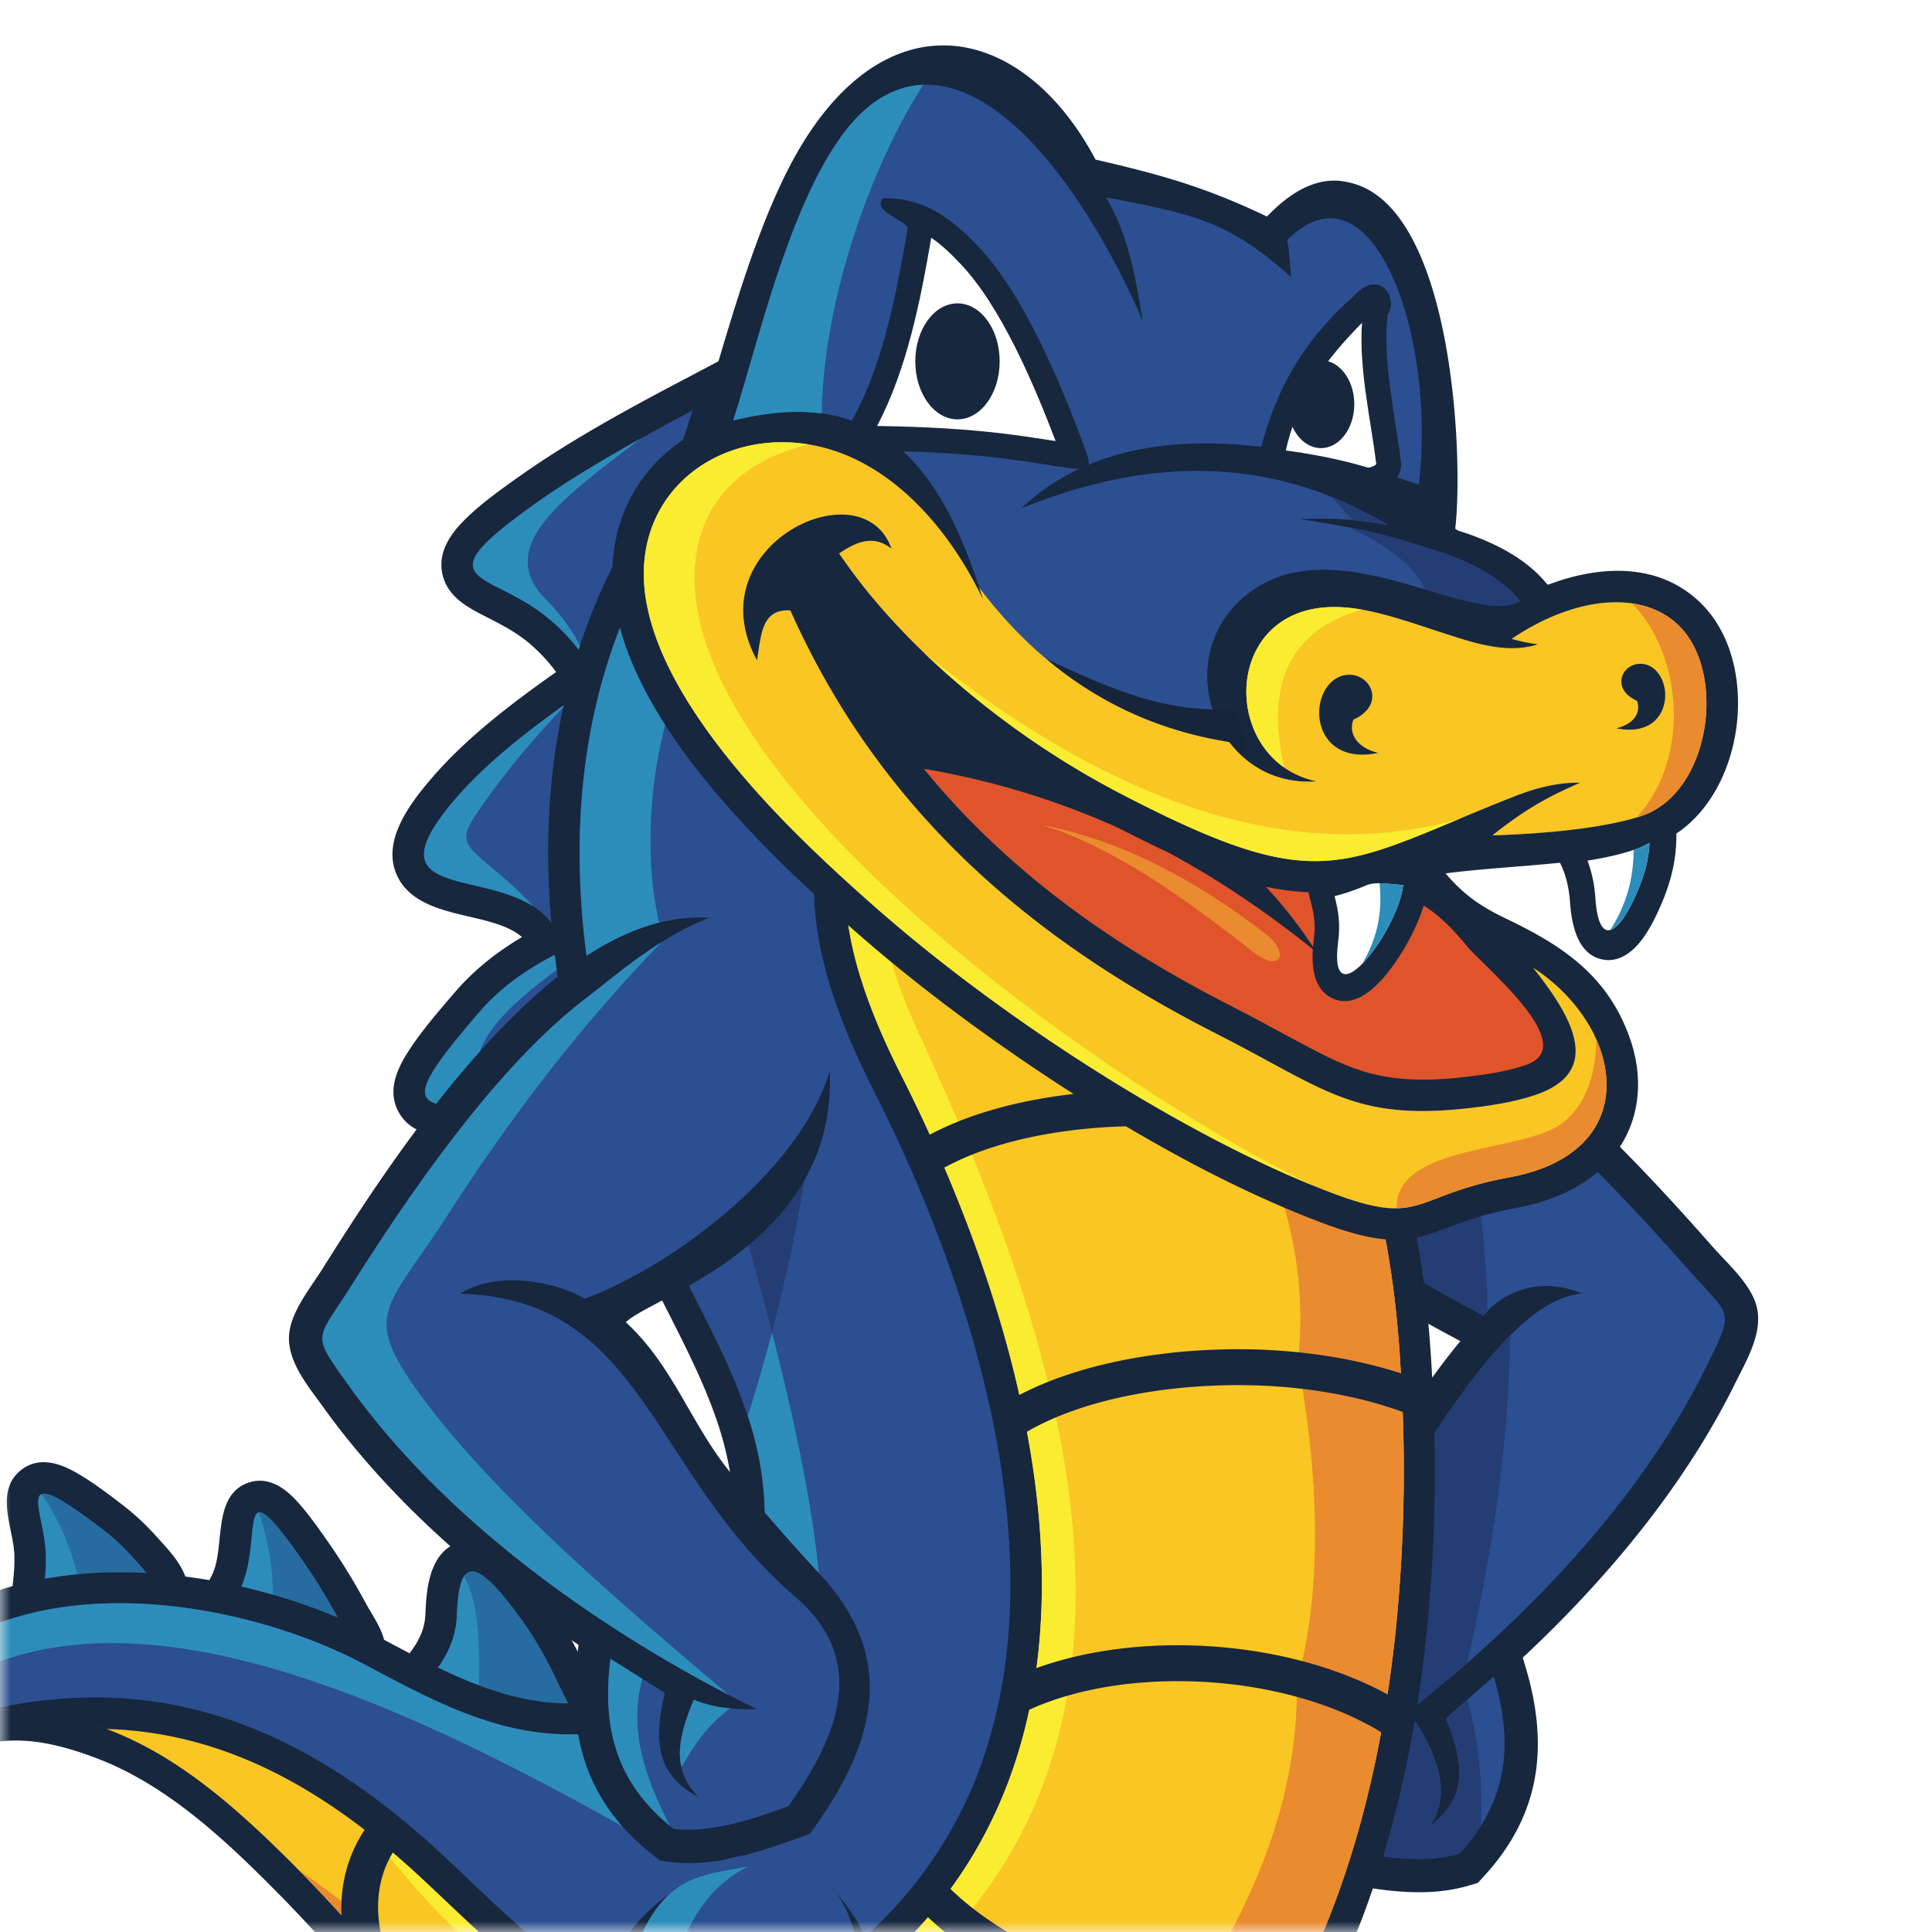 <svg viewBox="0 0 90 90" xmlns="http://www.w3.org/2000/svg" xmlns:xlink="http://www.w3.org/1999/xlink"><rect x="0" y="0" width="90" height="90" fill="#333333" stroke="none"/><defs><path id="a" d="M0 0h90v90H0z"/></defs><g fill="none" fill-rule="evenodd"><mask id="b" fill="#fff"><use xlink:href="#a"/></mask><use fill="#FFF" xlink:href="#a"/><g mask="url(#b)" fill-rule="nonzero"><path d="M19.817 75.194c.043-1.218.19-2.865 1.543-3.351 1.782-.64 3.349 1.656 4.215 2.863.682.956 1.25 2.012 1.751 3.071.488 1.04 1.503 2.413.764 3.54-.7 1.067-2.051.788-3.1.616-1.523-.247-3.11-.656-4.47-1.4-.85-.46-1.865-.95-1.956-2.046-.068-.826.404-1.253.795-1.874.276-.437.44-.9.458-1.419" fill="#17273E"/><path d="M21.284 75.247c-.026.724-.24 1.44-.681 2.144-.674 1.07-1.064.942.62 1.86 1.062.581 2.416.981 4.003 1.24 2.37.386 1.818.122.773-2.09-.507-1.07-1.04-2.036-1.619-2.845-2.294-3.204-3.002-2.986-3.096-.309" fill="#276CA0"/><path d="M21.284 75.247c-.026.724-.24 1.44-.681 2.144-.674 1.07-1.064.942.62 1.86.354.193.721.359 1.099.499-.06-2.27.214-4.528-.701-6.328-.206.31-.306.93-.337 1.825" fill="#2C8DBB"/><path d="M9.84 73.443c.065-.124.12-.258.162-.391.41-1.275-.002-3.335 1.469-3.945.904-.373 1.702.12 2.298.756.552.59 1.059 1.316 1.522 1.977.636.914 1.22 1.863 1.749 2.843.482.888 1.287 1.857.704 2.915-.568 1.03-1.738.927-2.72.822a10.07 10.07 0 0 1-2.252-.503c-1.141-.397-2.555-.731-3.139-1.915-.42-.855-.225-1.756.207-2.559" fill="#17273E"/><path d="M11.131 74.135c-.845 1.572.45 1.818 2.126 2.403a8.833 8.833 0 0 0 1.921.427c1.881.202 1.396-.07.571-1.587a28.086 28.086 0 0 0-1.661-2.702c-3.29-4.716-1.72-.841-2.957 1.459" fill="#276CA0"/><path d="M11.131 74.135c-.715 1.331.107 1.713 1.391 2.152.373-1.98.181-3.872-.464-5.835-.487.119-.139 2.218-.927 3.683" fill="#2C8DBB"/><path d="M.67 72.463a2.88 2.88 0 0 0-.018-.263c-.12-1.189-.83-2.727.275-3.675.77-.66 1.71-.423 2.504.01.786.428 1.578 1.032 2.287 1.577.546.42 1.053.89 1.514 1.402.758.84 1.782 1.831 1.472 3.082-.297 1.207-1.52 1.581-2.602 1.742-.874.13-1.805.114-2.684.034-.876-.078-1.857.002-2.476-.764-.541-.672-.383-1.39-.31-2.158.032-.328.046-.657.038-.987" fill="#17273E"/><path d="M2.137 72.423c.007.39-.007.78-.043 1.168-.135 1.408-.291 1.169 1.457 1.325.832.075 1.648.077 2.334-.025 2.229-.333 1.418-1.108.256-2.4a9.986 9.986 0 0 0-1.318-1.221c-4.406-3.384-2.746-1.003-2.686 1.153" fill="#276CA0"/><path d="M2.137 72.423c.007.39-.007.78-.043 1.168-.135 1.408-.291 1.169 1.457 1.325.143.013.284.024.425.03-.443-2.215-.968-3.774-2.036-5.346-.438.186.162 1.544.197 2.823" fill="#2C8DBB"/><path d="M68.03 62.474c-4.461-2.374-12.85-7.127-12.74-12.77.021-1.057.328-2.052.855-2.966l.141-.243.216-.18a7.076 7.076 0 0 1 2.494-1.339c3.414-1.01 7.024.804 9.77 2.699 4.025 2.776 7.791 6.743 11.012 10.4.725.825 1.863 1.804 2.081 2.905.231 1.176-.513 2.417-1.017 3.437-2.32 4.711-5.894 9.057-9.905 12.802l.131.442c1.088 3.645.713 6.85-1.938 9.739l-.292.316-.414.121c-2.015.597-4.143.214-6.16-.155l-.481-.09-.344-.35c-3.38-3.437-5.017-7.098-2.087-11.488 1.099-1.648 2.124-3.345 3.157-5.036 1.594-2.61 3.226-5.35 5.122-7.751.129-.162.26-.327.399-.493" fill="#17273E"/><path d="M69.108 61.29c-8.872-4.69-14.194-9.311-11.616-13.78 4.73-3.898 12.22 1.473 21.118 11.586 2.06 2.34 2.236 1.81.84 4.64-3.171 6.437-9.139 12.727-16.196 17.747.899-.42 1.8-.84 2.7-1.262 1.151 1.823 1.615 3.502.631 4.877 1.517-1.172 1.838-2.487.766-5.04l2.23-1.958c.892 2.992.752 5.695-1.597 8.256-1.831.54-4.194.031-5.438-.197-2.885-2.934-4.383-5.833-1.905-9.547 4.382-6.57 8.932-16.01 13.048-16.353-1.645-.728-3.5-.301-4.581 1.03" fill="#2B4F91"/><path d="M69.106 61.29c-5.478-2.896-9.602-5.768-11.348-8.593l-.038-5.366c2.571-1.923 5.921-1.227 9.847 1.4.882 3.416 1.713 8.788 1.721 12.35l-.182.21Zm-.762 16.186a66.108 66.108 0 0 1-5.09 4.007c.899-.42 1.8-.84 2.7-1.262 1.151 1.823 1.615 3.502.631 4.877 1.519-1.172 1.838-2.487.766-5.04l1.004-.88c.549 1.957.722 3.92.626 5.882a8.862 8.862 0 0 1-.997 1.296c-1.831.54-4.194.031-5.438-.197-2.885-2.934-4.383-5.833-1.905-9.548 3.224-4.834 6.542-11.224 9.707-14.397-.068 5.272-.866 10.265-2.004 15.262Z" fill="#243D75"/><path d="M25.906 31.306a7.823 7.823 0 0 0-1.245-1.335c-.621-.524-1.305-.874-2.02-1.24-.844-.429-1.732-.895-2.006-1.883-.268-.975.232-1.825.884-2.503.747-.782 1.758-1.504 2.64-2.13 2.307-1.635 4.916-3.07 7.421-4.389l3.198-1.688-1.117 3.432-4.214 12.939-.855 2.625c-.23 2.658-.468 5.318-.701 7.976l.152.694c.777 3.573 1.553 7.15 2.328 10.726l1.22 5.61-3.762-4.345c-1.229-1.416-2.763-2.17-4.599-2.49-.778-.134-1.556-.19-2.336-.289-.891-.114-1.81-.327-2.3-1.168-.547-.938-.163-1.93.362-2.765.624-1 1.495-2 2.263-2.893.884-1.023 1.942-1.852 3.095-2.536l-.052-.045c-.355-.3-.856-.49-1.294-.624-1.45-.448-3.564-.568-4.381-2.024-.918-1.625.44-3.441 1.462-4.64 1.628-1.917 3.778-3.55 5.857-5.015" fill="#17273E"/><path d="M32.556 23.096c5.027 4.789 11.45 7.804 17.259 11.505 3.965 2.526 7.577 5.356 10.415 9.145 3.482 4.652 5.266 10.036 6.06 15.741.27 1.941.403 3.904.481 5.862a74.64 74.64 0 0 1-.31 10.692c-.877 8.505-3.444 17.564-9.456 23.927-7.513 7.958-19.307 11.143-28.682 4.275-3.63-2.662-6.64-6.167-9.561-9.563-1.914-2.23-3.819-4.478-5.89-6.567-2.392-2.417-5.108-4.965-8.342-6.196-3.627-1.382-5.629-1.049-8.884.977-.909.567-2.183 1.548-3.204.532-.432-.43-.54-1.04-.354-1.605.516-1.545 1.29-2.97 2.364-4.196 5.534-6.323 16.54-4.907 23.216-1.357 2.519 1.34 5.263 2.87 8.167 3.062 2.054.134 4.141-.25 5.737-1.627 1.312-1.13 2.028-2.704 2.353-4.374.471-2.425.289-4.69-.49-7.028-1.084-3.247-3.034-6.196-4.291-9.397-4.291-10.92-5.679-23.367 1.214-33.572l.957-1.416 1.24 1.18" fill="#17273E"/><path d="M31.558 24.138c-6.582 9.739-5.212 21.693-1.07 32.24 1.268 3.23 3.223 6.193 4.315 9.47.863 2.575 1.06 5.08.541 7.754-.386 1.995-1.27 3.848-2.829 5.192-1.89 1.631-4.331 2.133-6.774 1.972-3.154-.206-5.991-1.757-8.754-3.228C10.933 74.318.585 72.81-4.46 78.569c-.858.981-1.58 2.2-2.08 3.706-.124.372.482-.02 1.421-.603 3.599-2.24 6.065-2.663 10.166-1.1 3.26 1.242 5.981 3.628 8.855 6.528 2.093 2.114 4.022 4.39 5.958 6.643 2.817 3.277 5.819 6.776 9.318 9.34 8.784 6.433 19.76 3.328 26.778-4.103 5.776-6.116 8.225-14.917 9.067-23.089a73.84 73.84 0 0 0 .306-10.486c-.077-1.89-.207-3.843-.47-5.719-.764-5.466-2.45-10.624-5.788-15.078-2.735-3.651-6.211-6.359-10.033-8.793-5.985-3.813-12.324-6.766-17.48-11.677" fill="#2B4F91"/><path d="M31.558 24.138c-6.582 9.739-5.212 21.693-1.07 32.24 1.268 3.23 3.223 6.193 4.315 9.47.863 2.575 1.06 5.08.541 7.754-.386 1.995-1.27 3.848-2.829 5.192-1.89 1.631-4.331 2.133-6.774 1.972-3.154-.206-5.991-1.757-8.754-3.228C10.933 74.318.585 72.81-4.46 78.569c-.858.981-1.58 2.2-2.08 3.706-.04.123-.001.163.1.142 7.69-10.793 22.13-4.8 35.442 2.664 11.051 3.181 9.8-9.286 8.473-16.333-2.012-10.659-6.793-23.294-7.117-28.023-.3-4.445.61-9.097 3.902-14.256l-.175-.137-.03-.025-.01-.01-.175-.14-.045-.034-.041-.035-.044-.034-.128-.105-.041-.037-.047-.035-.041-.034-.129-.107-.045-.035-.02-.02-.021-.017-.2-.17-.072-.059-.192-.167-.018-.014-.027-.023-.21-.184-.011-.009-.03-.03-.201-.176-.01-.009-.009-.007-.03-.029-.202-.184-.008-.005-.002-.005-.038-.032-.207-.191-.001-.004-.242-.228Zm.242.228-.242-.228.242.228Z" fill="#2C8DBB"/><path d="M31.531 58.73c1.14 2.36 2.45 4.65 3.272 7.118l.032.09c1.599-5.064 2.687-10.13 3.203-15.195L31.53 58.73" fill="#243D75"/><path d="m31.531 58.73.014.03.039.08.162.332.016.028.04.083.028.064.026.045.055.111.054.11.012.025.042.085.03.06.026.05.104.206.007.013.01.024.045.086.028.06.027.049.048.097.008.013.058.111.006.02.046.09.03.056.027.053.045.091.01.018.055.11.01.019.044.09.029.056.029.054.045.092.01.017.052.11.011.019.047.091.026.055.028.055.044.09.01.019.056.112.008.016.045.093.028.051.027.058.043.089.01.021.056.111.007.016.048.095.022.05.029.06.041.086.013.024.052.111.005.012.047.099.024.048.029.062.05.11.054.112.005.012.045.098.024.048.027.064.038.085.013.027.048.11.008.01.043.103.02.045.03.067.037.082.06.141.003.008.044.106.048.112.035.082.013.032.046.11.004.006.041.109.018.042.029.071.031.08.012.033.045.114v.003l.043.112.039.1.033.091.014.037.042.114.04.113.013.04.028.075.027.078.01.04.039.115.032.09c.405-1.284.78-2.577 1.124-3.88a223.771 223.771 0 0 0-1.805-6.549l-2.623 3.22" fill="#2B4F91"/><path d="M-.48 79.646c6.043-.139 10.04 3.072 14.382 7.454 2.093 2.114 4.022 4.39 5.958 6.643 2.817 3.277 5.819 6.776 9.318 9.34 8.784 6.433 19.76 3.328 26.778-4.103 5.776-6.116 8.225-14.917 9.067-23.089a73.84 73.84 0 0 0 .306-10.486c-.077-1.89-.207-3.843-.47-5.719-.764-5.466-2.45-10.624-5.788-15.078-2.735-3.651-6.211-6.359-10.033-8.793a138.534 138.534 0 0 0-4.426-2.68c-2 .646-3.763 1.636-4.972 3.142-3.358 4.171-1.097 10.26 1.018 14.439 2.043 4.034 3.772 8.318 4.932 12.69 1.533 5.768 2.204 12.234.378 18.011a19.55 19.55 0 0 1-4.902 8.074c-1.482 1.472-3.214 2.628-5.21 3.287-6.931 2.279-10.54-1.987-15.184-6.318-6.351-5.924-13.015-8.67-21.152-6.814" fill="#17273E"/><path d="M4.97 80.543c3.296 1.234 6.038 3.634 8.932 6.557 2.093 2.114 4.022 4.39 5.958 6.643 2.817 3.277 5.819 6.776 9.318 9.34 8.784 6.433 19.76 3.328 26.778-4.103 5.776-6.116 8.225-14.917 9.067-23.089a73.84 73.84 0 0 0 .306-10.486c-.077-1.89-.207-3.843-.47-5.719-.764-5.466-2.45-10.624-5.788-15.078-2.735-3.651-6.211-6.359-10.033-8.793-.885-.561-1.778-1.11-2.678-1.647-6.206 1.451-9.638 5.528-4.392 15.889 6.11 12.064 11 29.659.133 40.468-1.632 1.623-3.554 2.907-5.784 3.641-7.725 2.542-11.815-2.131-16.647-6.638-4.581-4.273-9.282-6.824-14.7-6.986" fill="#F9C624"/><path d="M44.34 34.778c-4.856 1.862-7.016 6.108-2.372 15.279 6.11 12.064 11 29.659.133 40.468-1.632 1.623-3.554 2.907-5.784 3.641-7.725 2.542-11.815-2.131-16.647-6.638a39.322 39.322 0 0 0-2.206-1.913c3.454 4.59 8.962 10.116 16.913 9.544 2.646-.19 5.266-.997 7.488-2.811 14.523-11.866 6.563-31.958 1.011-44.053-2.319-5.047-3.452-10.293 1.464-13.517" fill="#FAEC30"/><path d="m13.894 87.095.008.005c2.093 2.114 4.022 4.39 5.958 6.643 2.817 3.277 5.819 6.776 9.318 9.34 8.784 6.433 19.76 3.328 26.778-4.103 5.776-6.116 8.225-14.917 9.067-23.089a73.84 73.84 0 0 0 .306-10.486c-.077-1.89-.207-3.843-.47-5.719-.764-5.466-2.45-10.624-5.788-15.078-1.65-2.206-3.572-4.067-5.679-5.73 2.232 4.283 3.621 8.847 4.695 13.058 1.895 3.692 2.83 7.392 2.374 11.522.925 4.991 1.21 10.353-.045 14.927.063 5.927-2.357 10.653-4.956 14.93-2.05 4.336-6.704 8.015-10.589 9.146-9.424 3.66-20.097-4.288-23.284-9.21-1.62-1.356-3.215-2.726-4.786-3.981a50.45 50.45 0 0 0-2.907-2.175" fill="#EA8B2F"/><path d="M26.256 32.854c-1.955 1.405-3.76 2.85-5.088 4.412-4.312 5.075 2.406 2.885 4.516 5.727-.293-3.33-.175-6.754.573-10.139Zm-.415 11.628c-1.401.72-2.584 1.59-3.51 2.66-4.38 5.08-2.48 4.09 1.153 4.722 1.917.336 3.395 1.066 4.559 2.077-.98-2.938-1.786-6.14-2.202-9.46Zm5.512-22.567.913-2.797c-3.02 1.593-5.492 3.038-7.258 4.29-5.516 3.91-2.201 3.081.597 5.446.5.42.953.893 1.351 1.41a27.435 27.435 0 0 1 4.397-8.349Z" fill="#2B4F91"/><path d="M26.256 32.854c-1.955 1.405-3.76 2.85-5.088 4.412-3.835 4.515 1.058 3.278 3.67 4.952a13.37 13.37 0 0 0-.963-.963c-1.989-1.792-2.67-1.857-1.74-3.253 1.092-1.64 2.599-3.488 4.1-5.045l.022-.103Zm3.569-12.415c-3.368 2.615-6.933 4.977-4.364 7.519a8.932 8.932 0 0 1 1.56 2.112l-.065.194a9.112 9.112 0 0 0-1.35-1.41c-2.8-2.364-6.114-1.535-.598-5.446 1.263-.897 2.89-1.89 4.817-2.969Zm-3.892 24.74c-2.39 1.792-5.202 4.134-2.85 6.62-3.367-.5-4.967.233-.751-4.656.925-1.072 2.108-1.94 3.508-2.661l.093.697Z" fill="#2C8DBB"/><path d="M26.95 76.623c-4.586-3.07-8.841-6.809-11.915-11.105-.669-.932-1.61-2.04-1.573-3.244.036-1.124 1.002-2.271 1.585-3.205 2.584-4.127 5.66-8.647 9.18-12.031 2.409-2.317 5.68-4.684 9.22-4.243a7.14 7.14 0 0 1 2.718.935l.242.143.18.217c.675.825 1.686 3.118 1.878 4.172 1.702 9.366-8.058 12.068-9.311 13.335 2.273 2.078 3.067 4.91 5.074 7.243 1.3 1.51 2.6 3.027 3.959 4.485 3.613 3.874 2.606 7.755-.18 11.707l-.288.403-.465.167c-1.94.685-3.984 1.401-6.077 1.13l-.425-.054-.336-.266c-3.094-2.432-4-5.542-3.522-9.33l.056-.459" fill="#17273E"/><path d="M27.244 60.5c5.97-2.206 16.418-10.972 9.371-17.542-2.831-2.08-7.594 2.235-9.278 3.511-3.413 2.591-7.1 7.271-10.968 13.421-1.661 2.64-1.916 2.147-.069 4.727 4.202 5.872 11.145 11.151 18.962 15.005-1.021.017-2.004-.052-2.942-.44-.842 1.987-.965 3.339.236 4.546-1.697-.92-2.225-2.169-1.588-4.87l-2.53-1.584c-.39 3.105.191 5.758 2.941 7.92 1.903.246 4.16-.633 5.353-1.057 2.374-3.36 3.72-6.822.313-9.754-6.817-5.872-7.022-13.864-15.608-14.12 1.508-.983 4.138-.718 5.807.236" fill="#2B4F91"/><path d="M30.813 43.89c-1.46.923-2.75 2.032-3.476 2.58-3.413 2.59-7.1 7.27-10.968 13.42-1.661 2.64-1.916 2.147-.069 4.727 3.967 5.543 10.378 10.56 17.66 14.344-5.503-4.634-10.788-9.257-14.03-13.52-3.244-4.276-1.992-4.3.91-8.816 2.846-4.428 6.075-8.71 9.973-12.734Zm3.2 35.693a5.858 5.858 0 0 1-1.693-.402c-.535 1.264-.78 2.272-.576 3.149.563-.954 1.131-1.91 2.27-2.747Zm-4.087-1.376-1.487-.933c-.383 3.04.166 5.648 2.772 7.787-1.15-2.238-1.945-4.498-1.285-6.854Z" fill="#2C8DBB"/><path d="M43.19 52.923c3.623-1.976 8.837-2.413 12.88-1.994 2.869.298 5.83 1.064 8.342 2.5l.728.416-.833 1.45-.728-.415c-2.308-1.318-5.052-2.014-7.683-2.288-3.687-.381-8.592-.006-11.902 1.799l-.738.4-.803-1.467.736-.401m3.927 12.26c3.54-1.995 8.612-2.554 12.607-2.255 2.135.16 4.34.577 6.379 1.34v1.8c-2.049-.859-4.328-1.31-6.507-1.473-3.645-.272-8.419.217-11.654 2.043l-.73.41-.824-1.454.729-.41m-.047 13.027c5.124-2.436 13.204-2.012 18.237 1.112.408.255.119.397.528.623l-.081.53-.49.448c-.145.133-.145.284-.31.17-4.467-3.139-12.38-3.65-17.162-1.374l-.757.36-.194-1.315.23-.554m-3.044 9.531c3.81 3.947 11.818 6.27 17.12 4.567l.686-.562-.01 1.121-.604.617c-.272.087-.106.58-.387.649-5.87 1.435-13.954-1.025-18.013-5.232l-.581-.602 1.205-1.16.584.602m-7.718 6.343c1.108 2.451 3.129 4.575 5.354 6.065 2.393 1.6 5.404 2.704 8.333 2.51 1.09-.071 1.819-.3 2.827-.633l-.07 1.34-.56.626c-3.932 1.032-8.172-.254-11.465-2.455-2.486-1.662-4.707-4.026-5.949-6.765l-.343-.763 1.526-.688.347.763m-12.836-2.916a4.504 4.504 0 0 0-1.036 2.31c-.25 1.695.155 2.872.955 4.278l-1.466.26-.49-.524c-1.216-2.383-1.002-5.357.763-7.413l.547-.634 1.272 1.088-.545.635m-4.77-5.42c-.882 1.026-1.191 2.35-1.06 3.658.115 1.11.483 1.92.954 2.877l-1.386.261-.544-.469c-1.216-2.386-1-5.361.764-7.416l.519-.355 1.107.864-.354.58m45.39-46.44 2.978 5.948-8.921 1.58-10.413-3.813-.24-.192c-4.044-3.232-7.333-7.067-9.79-11.635-.62-1.148-1.543-3.128-1.682-4.394l-.818-7.545 4.258 6.29c3.073 4.54 8.079 8.532 12.925 11.05 2.756 1.43 6.503 3.39 9.693 3.053.206-.022.412-.051.616-.088l1.393-.253" fill="#17273E"/><path d="M78.093 38.827c.009 1.283-.268 2.41-.934 3.804-.223.464-.495.945-.824 1.33-.434.504-1.007.864-1.668.738-1.183-.221-1.459-1.63-1.532-2.707-.043-.608-.185-1.256-.468-1.803-1.816.187-3.693.282-5.325.497.956 1.138 1.893 1.665 2.828 2.113 2.588 1.24 4.673 2.605 5.723 5.472 1.247 3.41-.275 7.089-5.312 8.01-4.334.795-4.255 2.49-9.121.636-4.857-1.85-9.783-4.75-14.058-7.687-2.766-1.9-5.46-3.963-7.965-6.2-4.084-3.644-9.876-9.26-10.793-14.87-.41-2.492.238-4.957 2.058-6.756a7.56 7.56 0 0 1 1.738-1.285l.319-.98c.957-2.955 2.107-7.542 3.853-11.052C40.82-.37 47.54.844 51.034 7.434c2.808.65 5.01 1.224 7.986 2.654l.152-.152c.953-.961 2.225-1.786 3.64-1.443 4.895 1.003 5.37 12.876 4.978 16.14l.137.084c1.641.518 3.06 1.26 3.986 2.313l.15.172.057.036c2.447-.93 5.244-1.047 7.184.932 2.666 2.717 2.02 8.505-1.21 10.658Z" fill="#17273E"/><path d="M61.328 36.398c-4.532-.954-4.487-8.269.995-8.118 3.396.092 7.55 3.026 11.422 1.926l-3.328-.443c2.939-1.99 6.126-2.317 7.839-.57 2.19 2.23 1.404 7.782-1.821 8.827-1.923.622-4.913.834-6.916.895 1.125-.809 4.112-2.098 6.28-2.019-1.864-.738-3.6-.447-5.217.188-8.159 3.215-8.86 4.835-18.385-.117-5.132-2.665-10.135-6.792-13.106-11.186.643-.423 1.513-.958 2.438-.22-1.36-3.874-9.175-.108-6.265 5.197.195-1.094.171-2.408 1.554-2.322 4.548 10.206 12.328 15.891 19.878 19.736 5.25 2.675 6.47 4.167 12.376 3.37 1.027-.138 1.881-.333 2.526-.561 3.216-1.14 1.463-3.819-.18-5.901 4.248 2.762 5.246 8.6-1.103 9.764-4.581.838-3.999 2.358-8.33.706-6.633-2.527-15.36-8.065-21.568-13.608C37.68 39.501 31 33.492 30.09 27.925c-.834-5.096 3.719-8.322 8.385-7.045 3.002.82 5.625 3.5 7.324 7.059-1.83-5.868-4.594-10.109-11.645-8.349 1.29-3.976 3.141-12.583 6.722-14.93 4.47-2.931 9.5 3.678 12.352 10.284-.302-1.847-.656-4.052-1.717-5.75 4.31.812 5.754 1.162 8.626 3.703-.07-1.118-.108-1.37-.175-1.712 3.922-3.932 6.967 4.344 6.134 11.39-8.765-2.972-14.787-2.41-18.521 1.106 6.622-2.685 12.225-2.144 17.076.774a16.992 16.992 0 0 0-4.07-.27c3.027.48 3.838.667 6.465 1.516 1.706.551 2.995 1.334 3.762 2.292-2.043 1.25-8.103-3.151-12.158-.687-4.442 2.7-2.276 9.433 2.678 9.092" fill="#2B4F91"/><path d="M38.248 19.256c-1.177-.15-2.531-.055-4.094.334 1.29-3.976 3.141-12.583 6.722-14.93.703-.462 1.419-.685 2.137-.712-2.355 3.635-4.644 9.87-4.736 15.287l-.029.021" fill="#2C8DBB"/><path d="M71.246 29.249c.526-.298 1.077-.55 1.647-.752.119.144.228.29.334.442-.492.388-1.17.444-1.98.31Zm-8.415-4.683c1.432.274 2.385.542 4.215 1.135 1.706.551 2.995 1.334 3.762 2.292-.89.545-2.537.02-4.45-.546-.388-.96-1.502-1.921-3.527-2.881Zm-.786-1.416c.902.366 1.774.802 2.606 1.305a17.9 17.9 0 0 0-1.614-.224c-.403-.375-.694-.727-.992-1.08Z" fill="#243D75"/><path d="M58.044 34.887c-.15-.628-.297-1.253-.444-1.88-3.587.302-6.502-1.236-9.483-2.6l4.38 3.484c1.7.812 3.401 1.623 5.103 2.433l.444-1.438" fill="#16253B"/><path d="M61.328 36.398c-4.532-.954-4.487-8.269.995-8.118 1.848.049 3.916.94 6.042 1.564 1.605.473 2.546.398 3.274.172a9.05 9.05 0 0 1-1.222-.253c2.939-1.99 6.126-2.317 7.839-.57 2.19 2.23 1.404 7.782-1.821 8.827-1.923.622-4.913.834-6.916.895 1.873-1.496 3.053-1.985 4.09-2.456-1.052-.012-2.058.246-3.027.625-8.159 3.215-8.86 4.835-18.385-.117-5.132-2.665-10.135-6.792-13.106-11.186.643-.423 1.513-.958 2.438-.22-1.36-3.874-9.175-.108-6.265 5.197.195-1.094.171-2.408 1.554-2.322 4.548 10.206 12.328 15.891 19.878 19.736 5.25 2.675 6.47 4.167 12.376 3.37 1.027-.138 1.881-.333 2.526-.561 3.216-1.14 1.463-3.819-.18-5.901 4.248 2.762 5.246 8.6-1.103 9.764-4.581.838-3.999 2.358-8.33.706-6.633-2.527-15.36-8.065-21.568-13.608C37.68 39.501 31 33.492 30.09 27.925c-.834-5.096 3.719-8.322 8.385-7.045 3.002.82 5.625 3.5 7.324 7.059-.06-.186-.116-.37-.175-.553 3.119 4.115 7.025 6.45 11.641 7.181.884 1.175 2.294 1.954 4.063 1.831" fill="#F9C624"/><path d="M74.362 48.426c1.19 2.675.268 5.626-4.047 6.418-3.053.558-3.814 1.418-5.26 1.444-.032-3.014 5.878-2.565 7.73-3.974 1.092-.83 1.561-2.286 1.577-3.888m1.67-20.314c.87.126 1.633.48 2.224 1.08 2.19 2.231 1.404 7.783-1.821 8.828l-.192.06c2.517-2.758 2.154-7.54-.21-9.968" fill="#EA8B2F"/><path d="M67.978 38.148c-5.843 2.44-7.381 3.185-15.78-1.181a40.096 40.096 0 0 1-9.143-6.549c9.15 7.312 17.45 9.834 24.923 7.73" fill="#FAEC30"/><path d="M59.825 35.757c-2.93-2.05-2.29-7.609 2.498-7.477.366.009.739.052 1.12.119-3.276.933-4.529 3.35-3.618 7.358m1.326 19.464c-6.513-2.657-14.78-7.965-20.734-13.279C37.68 39.501 31 33.492 30.09 27.925c-.785-4.804 3.215-7.944 7.584-7.22-3.539.847-5.136 3.079-5.302 5.733-.626 9.888 18.493 23.755 28.779 28.783" fill="#FAEC30"/><path d="M73.951 40.091c.197.515.324 1.102.367 1.735.16 2.331 1.055 1.62 1.755.149.48-1.004.722-1.812.767-2.712a4.147 4.147 0 0 1-.794.35c-.64.208-1.35.36-2.095.478" fill="#FFF"/><path d="M75.014 43.32c.325-.088.716-.627 1.06-1.345.48-1.004.72-1.812.766-2.712a4.558 4.558 0 0 1-.737.33c-.013 1.214-.27 2.442-1.089 3.727" fill="#2C8DBB"/><path d="M62.472 31.493c1.264-.404 2.234 1.29.573 2.03-.235.626.141 1.31 1.161 1.55-3.228.665-3.356-2.995-1.733-3.58m14.255-.52c-1.042-.336-1.844 1.063-.47 1.676.194.515-.115 1.079-.96 1.277 2.665.548 2.772-2.471 1.43-2.954" fill="#17273E"/><path d="M43.036 35.815a36.96 36.96 0 0 1 9.075 2.758c.73.376 1.494.76 2.283 1.125 2.62 1.406 4.896 3.016 6.922 4.645a20.54 20.54 0 0 0-2.348-3.034c1.11.232 2.223.328 3.314.213 2.669-.305 4.175.205 6.16 2.681 1.508 1.53 4.988 4.576 2.663 5.4-.698.248-1.498.39-2.229.488-1.847.249-3.692.363-5.49-.223-.875-.285-1.712-.708-2.522-1.136-1.17-.617-2.32-1.26-3.5-1.862-5.687-2.895-10.54-6.41-14.327-11.055" fill="#DF542B"/><path d="M48.56 38.431c3.633.71 7.077 2.512 10.401 5.075 1.126.869.744 1.885-.631.804-3.208-2.524-6.465-4.831-9.77-5.879" fill="#EA8B2F"/><path d="M61.838 40.55c.094-.028.194-.05.29-.078.4-.11.762-.255 1.145-.408.736-.298 1.479-.132 2.23-.082l1.157.076-.145 1.237c-.106.888-.516 1.842-.94 2.606-.615 1.112-2.033 3.247-3.466 2.623-1.042-.448-1.034-1.792-.904-2.793.085-.645.02-1.109-.145-1.73l-.294-1.147 1.072-.304" fill="#17273E"/><path d="M62.17 41.744c.186.717.272 1.309.166 2.125-.494 3.786 2.778-.474 3.03-2.638-.694-.047-1.263-.172-1.712.009-.435.176-.75.303-1.206.431-.092.025-.185.046-.278.073" fill="#FFF"/><path d="M63.458 44.9c.813-.824 1.775-2.535 1.908-3.669-.41-.028-.776-.082-1.1-.086.13 1.237-.054 2.475-.808 3.756" fill="#2C8DBB"/><path d="M38.774 20.982c2.088-2.722 2.856-6.511 3.517-10.388-.354-.452-1.636-.771-1.162-1.357 1.944-.04 3.233.972 4.465 2.272 2.059 2.175 3.742 6.16 4.877 9.192.603 1.612.353 1.196-3.408.697-2.666-.353-5.475-.416-8.289-.416" fill="#17273E"/><path d="M40.858 19.844c2.127.032 4.255.134 6.357.413.656.086 1.307.19 1.961.29-1.025-2.686-2.555-6.276-4.423-8.245-.44-.467-.884-.894-1.372-1.227-.5 2.909-1.118 6.094-2.523 8.77" fill="#FFF"/><path d="M44.602 14.132c1.088 0 1.966 1.21 1.966 2.702s-.878 2.701-1.966 2.701c-1.086 0-1.964-1.21-1.964-2.701 0-1.493.878-2.702 1.964-2.702m18.49-.371c-2.226 1.983-3.574 4.104-4.354 7.128-.2 1.202.748 1.717 1.831 1.401.998.337 1.852.75 2.89.697.869-.012 1.755-.445 1.821-1.336-.224-1.92-.919-4.99-.629-7.012.503-.73-.378-2.157-1.559-.878" fill="#17273E"/><path d="M64.112 21.613c-.258-2.08-.82-4.465-.663-6.577-1.75 1.78-3.04 3.527-3.583 6.09l-.01.093c.114.025.307-.01.39-.034l.35-.105.346.12c.77.259 1.651.661 2.484.634.132-.004.591-.066.686-.22" fill="#FFF"/><path d="M64.933 23.325c.383-.225.77-.449 1.152-.675-3.13-1.397-6.574-1.849-10.127-1.98.673.304 1.35.607 2.027.911 2.314.582 4.631 1.163 6.948 1.744m-3.395-6.543c.855 0 1.549.917 1.549 2.046 0 1.13-.694 2.046-1.55 2.046-.855 0-1.549-.917-1.549-2.046 0-1.13.694-2.046 1.55-2.046M26.465 111.15c.679-1.894.909-3.967.974-5.96.058-1.743-.007-3.483-.054-5.223-.048-1.635-.09-3.313.064-4.943.755-7.98 9.12-9.976 11.465-6.89 2.954 3.298 2.58 7.516 1.012 12.595a35.19 35.19 0 0 0-.713 2.753 46.243 46.243 0 0 0-.734 4.318c-.128 1.046-.24 2.16-.238 3.216.003 1.334.16 2.545.386 3.85.176 1.023.376 2.07.121 3.097-.21.852-.682 1.536-1.32 2.13-1.862 1.746-5.126 3.142-7.603 3.636-1.455.288-2.976.365-4.434.084a3.902 3.902 0 0 1-1.33-.52c-2.073-1.29-2.544-4.107-2.113-6.33.504-2.59 2.15-4.716 4.517-5.813" fill="#17273E"/><path d="M30.24 89.426c1.41-2.324 3.844-3.235 5.566-2.983 6.175.9 4.222 9.058 2.74 13.862-1.163 3.771-1.757 8.534-1.748 10.713.01 4.742 1.62 6.172-.356 8.024-1.716 1.605-6.62 3.912-10.78 3.357-3.428-.867-3.533-8.15 1.93-10.16 1.52-3.678 1.463-8.03 1.347-11.957-.08-2.656-.289-8.234 1.3-10.856" fill="#2B4F91"/><path d="M30.24 89.426c1.254-2.068 2.635-2.11 4.614-2.479-6.496 3.226-3.134 16.437-4.891 24.846 1.4-.026 2.344.104 3.516.534-5.18-.635-7.47 3.687-7.967 10.027-3.279-1.037-3.302-8.134 2.08-10.115 1.52-3.678 1.463-8.03 1.347-11.957-.08-2.656-.287-8.234 1.3-10.856" fill="#2C8DBB"/></g></g></svg>